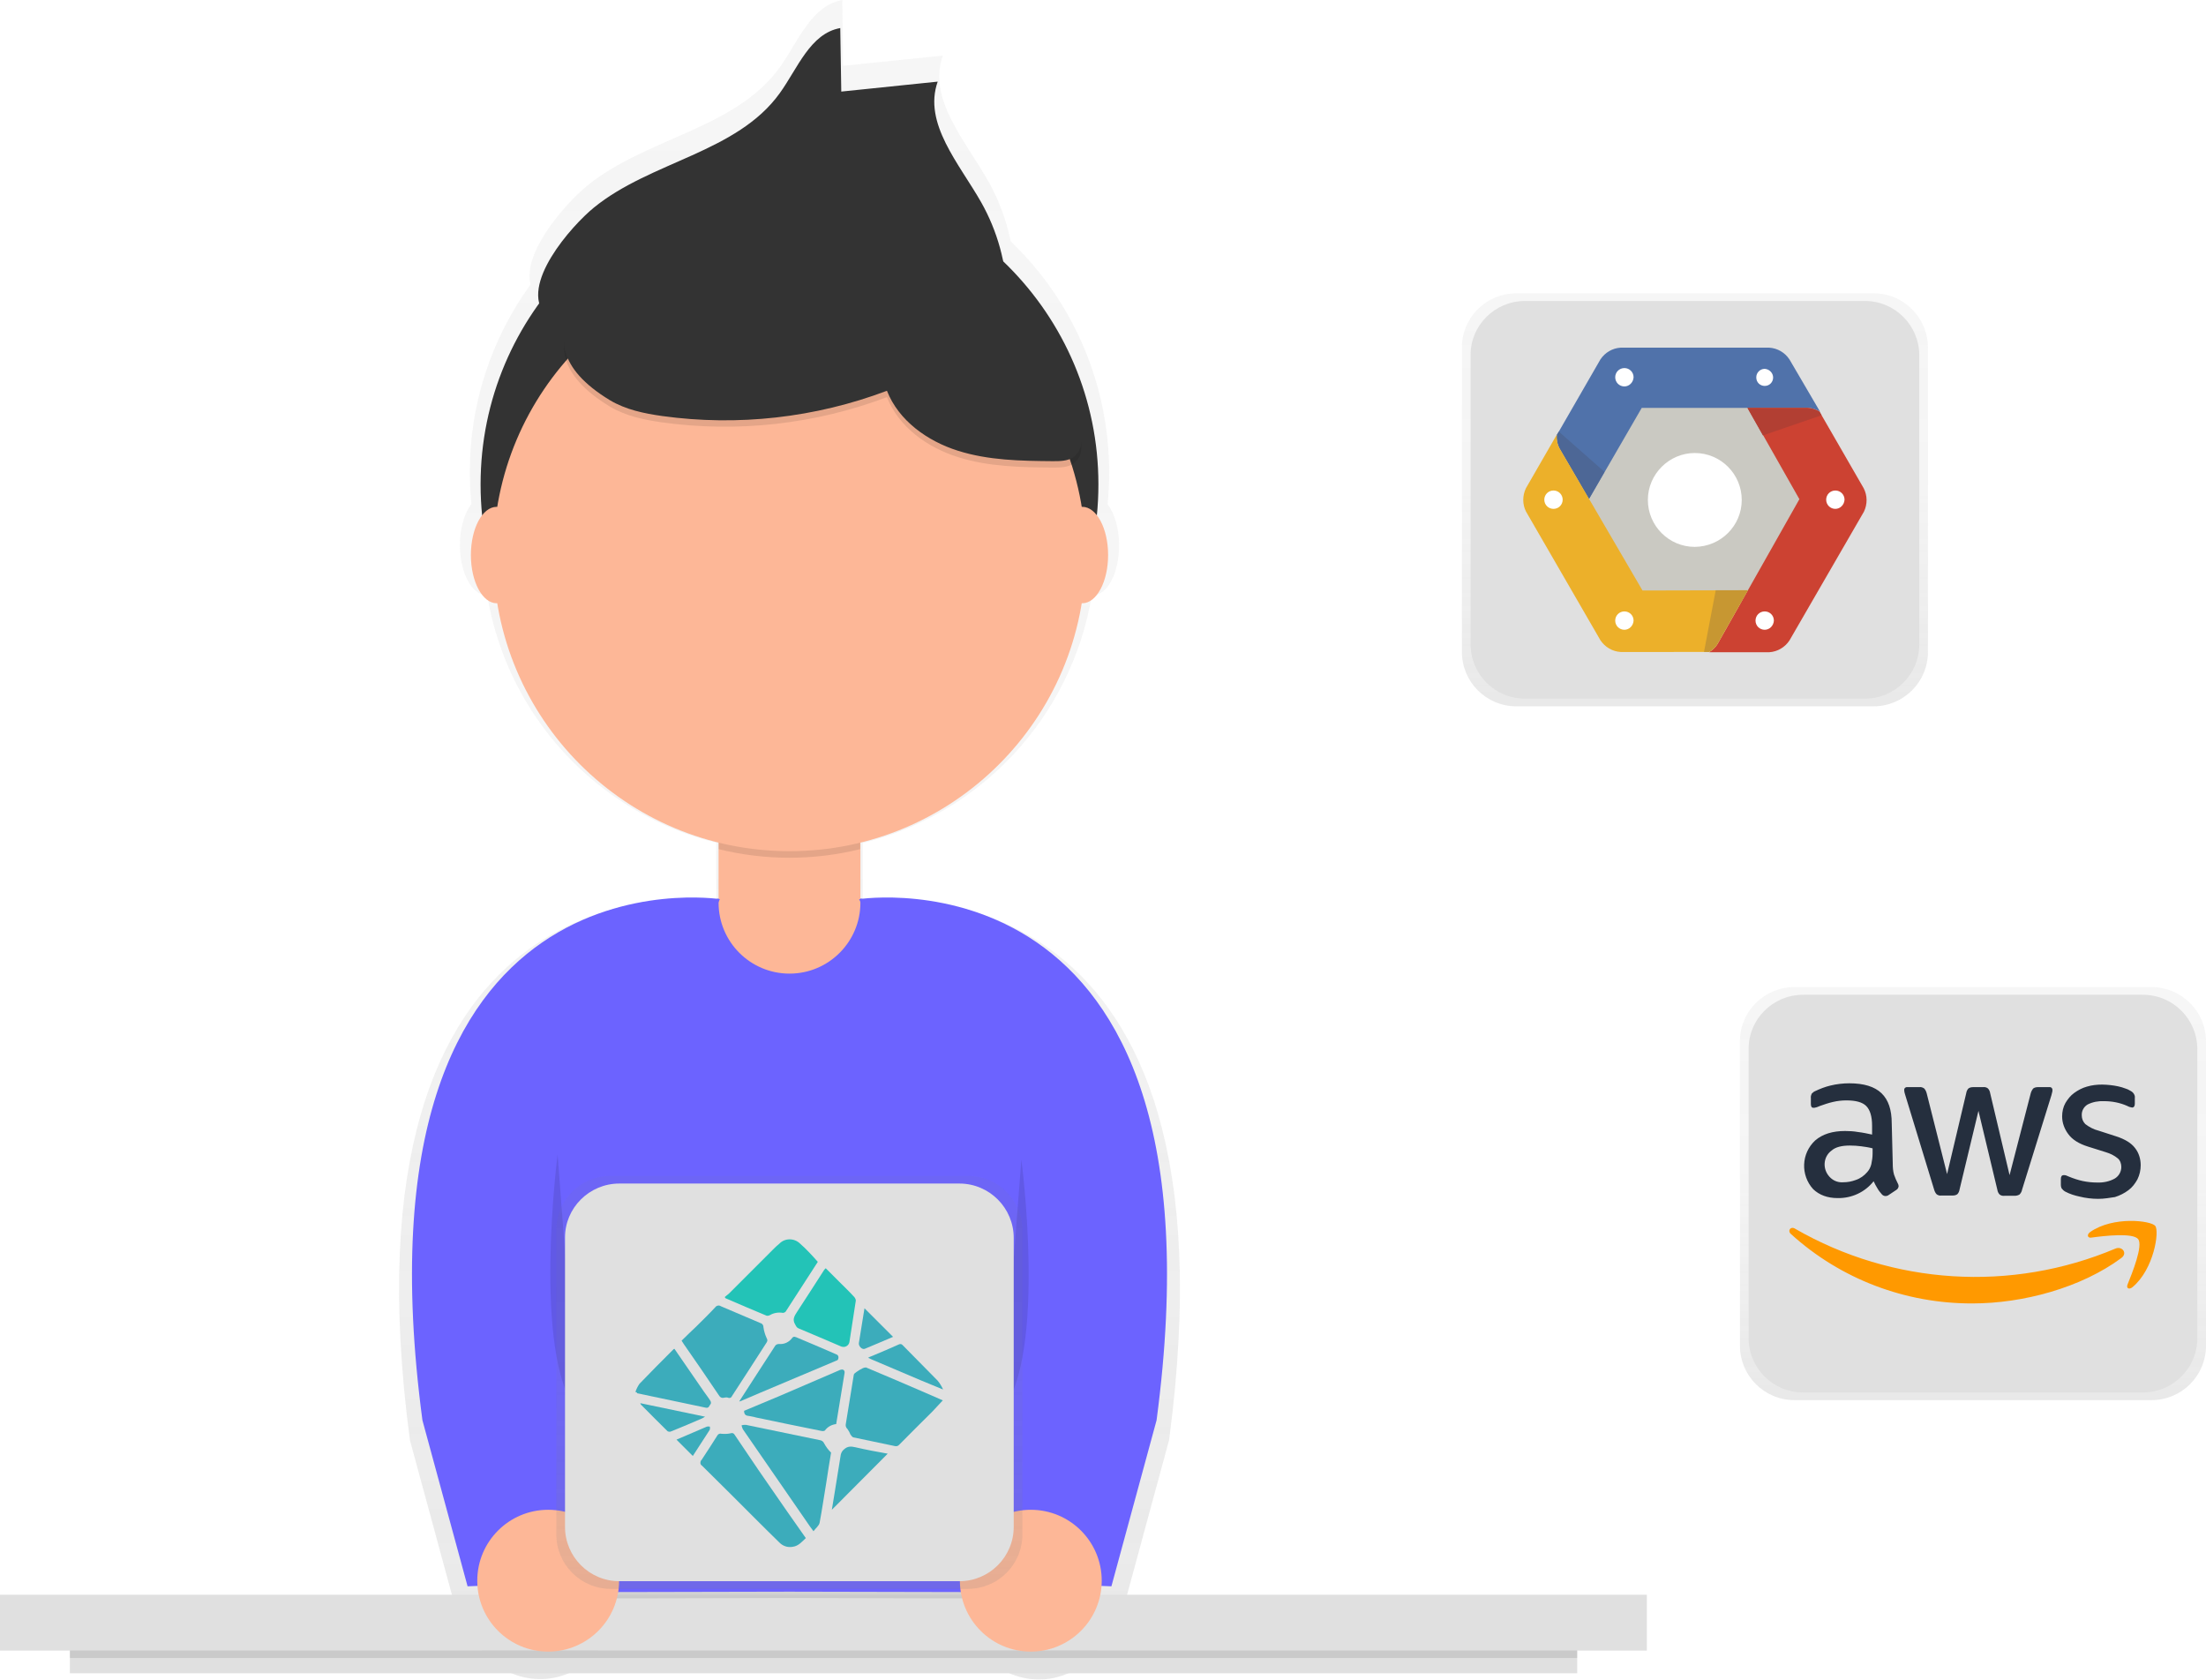 <?xml version="1.0" encoding="utf-8"?>
<!-- Generator: Adobe Illustrator 24.0.1, SVG Export Plug-In . SVG Version: 6.00 Build 0)  -->
<svg version="1.1" id="_x31_dff4cb4-53bd-4ffc-acc1-5e8a2ceb72de"
	 xmlns="http://www.w3.org/2000/svg" xmlns:xlink="http://www.w3.org/1999/xlink" x="0px" y="0px" viewBox="0 0 864.8 658.5"
	 style="enable-background:new 0 0 864.8 658.5;" xml:space="preserve">
<style type="text/css">
	.st0{opacity:0.7;}
	.st1{fill:url(#SVGID_1_);}
	.st2{fill:#E0E0E0;}
	.st3{opacity:0.1;enable-background:new    ;}
	.st4{fill:#6C63FF;}
	.st5{fill:#FDB797;}
	.st6{fill:#333333;}
	.st7{fill:url(#SVGID_2_);}
	.st8{fill:#3CACBB;}
	.st9{fill:#23C3B7;}
	.st10{fill:url(#SVGID_3_);}
	.st11{fill:#252F3E;}
	.st12{fill:#FF9900;}
	.st13{fill:url(#SVGID_4_);}
	.st14{fill:#CAC9C2;}
	.st15{fill:#FFFFFF;}
	.st16{fill:#5072AA;}
	.st17{fill:#4D6796;}
	.st18{fill:#CC4232;}
	.st19{fill:#B23F33;}
	.st20{fill:#ECB02A;}
	.st21{fill:#C79732;}
</style>
<g class="st0">
	
		<linearGradient id="SVGID_1_" gradientUnits="userSpaceOnUse" x1="477.044" y1="-121.327" x2="477.044" y2="537.14" gradientTransform="matrix(1 0 0 -1 -167.6 537.11)">
		<stop  offset="0" style="stop-color:#808080;stop-opacity:0.25"/>
		<stop  offset="0.54" style="stop-color:#808080;stop-opacity:0.12"/>
		<stop  offset="1" style="stop-color:#808080;stop-opacity:0.1"/>
	</linearGradient>
	<path class="st1" d="M338.8,353.2l-0.6-0.1v-22.6c46.6-11.5,81.9-49.7,89.8-97.1h0.3c5.8,0,10.4-8.8,10.4-19.6
		c0-6.7-1.8-12.6-4.5-16.1c0.4-4.1,0.6-8.3,0.6-12.6c0-34.2-13.9-66.9-38.6-90.5c-1.7-8.4-4.7-16.4-8.9-23.8
		c-8.9-15.7-23.7-32-17.7-49l-39.1,4L330.2,0c-12.2,2.2-17.3,16.3-24.5,26.4c-17.4,24.2-52.4,27.6-75.5,46.4
		c-7.9,6.4-25.5,25.9-22.2,38.7c-15.5,21.4-23.9,47.1-23.8,73.5c0,4.2,0.2,8.4,0.6,12.6c-2.7,3.5-4.5,9.4-4.5,16.1
		c0,10.8,4.7,19.6,10.4,19.6h0.3c7.8,47.4,43.2,85.6,89.8,97.1V353l-0.6,0.1c-13.5-1.6-149.3-11.9-119.5,211.5l18.3,67.4l4.1-0.2
		c1.2,15.8,15.1,27.6,30.9,26.4c12.2-1,22.4-9.5,25.5-21.3c25.9-0.1,55.1-0.2,70-0.2s44.2,0.1,70,0.2c4,15.4,19.7,24.6,35,20.6
		c11.9-3.1,20.5-13.4,21.4-25.7l4.1,0.2l18.3-67.4C488.1,341.2,352.3,351.6,338.8,353.2z"/>
</g>
<rect y="625.2" class="st2" width="645.6" height="21.9"/>
<rect x="27.4" y="647" class="st2" width="590.9" height="9"/>
<rect x="27.4" y="647" class="st3" width="590.9" height="3"/>
<path class="st3" d="M193.4,626.8c0,0,86.6-0.3,116.1-0.3s116.1,0.3,116.1,0.3v-12.6H193.4V626.8z"/>
<path class="st4" d="M425.6,624.3c0,0-86.6-0.3-116.1-0.3s-116.1,0.3-116.1,0.3V465c0-64.1,52-116.1,116.1-116.1l0,0
	c64.1,0,116.1,52,116.1,116.1c0,0,0,0,0,0V624.3z"/>
<path class="st5" d="M298.5,290.8h22c9.3,0,16.8,7.5,16.8,16.8c0,0,0,0,0,0v46.3c0,15.3-12.4,27.8-27.8,27.8c0,0,0,0,0,0l0,0
	c-15.3,0-27.8-12.4-27.8-27.8c0,0,0,0,0,0v-46.3C281.7,298.3,289.2,290.8,298.5,290.8C298.5,290.8,298.5,290.8,298.5,290.8z"/>
<path class="st3" d="M281.7,332.9c18.2,4.5,37.3,4.5,55.5,0v-39.5h-55.5V332.9z"/>
<circle class="st6" cx="309.5" cy="189.9" r="121.1"/>
<circle class="st5" cx="309.5" cy="217.6" r="116.1"/>
<path class="st6" d="M232.8,81.4c22.3-18.2,56.1-21.5,72.9-44.9c7-9.7,11.9-23.4,23.7-25.5l0.4,24.9l37.8-3.9
	c-5.8,16.4,8.5,32.2,17.1,47.4c6.3,11.2,9.8,23.8,10.1,36.7c-13.1,7.9-29.4-0.7-44-5.3c-14.2-4.5-29.3-4.9-44.2-5.3
	c-7.6-0.2-15.4-0.4-22.8,1.3c-6.5,1.5-12.6,4.3-18.8,6.9c-10,4.2-41.8,20.1-51.1,9.9C203.3,111.8,224.2,88.4,232.8,81.4z"/>
<path class="st3" d="M239.1,159.4c6.2,3.7,13.4,5.2,20.5,6.2c29.7,4.1,60,0.7,88.1-9.9c4.6,11.7,15.8,19.7,27.8,23.5
	s24.7,4,37.2,4.1c2.8,0,5.7,0,8-1.5c5.6-3.8,2.9-12.4-0.4-18.3l-16.2-29.3c-4.8-8.7-9.7-17.5-17.1-24.1
	c-9.3-8.2-21.6-12.1-33.8-14.5c-28.7-5.7-58.4-4.7-86.6,2.9C236.5,106.7,197.7,134.3,239.1,159.4z"/>
<path class="st6" d="M239.1,156.9c6.2,3.7,13.4,5.2,20.5,6.2c29.7,4.1,60,0.7,88.1-9.9c4.6,11.7,15.8,19.7,27.8,23.5
	s24.7,4,37.2,4.1c2.8,0,5.7,0,8-1.5c5.6-3.8,2.9-12.4-0.4-18.3l-16.2-29.3c-4.8-8.7-9.7-17.5-17.1-24.1
	c-9.3-8.2-21.6-12.1-33.8-14.5c-28.7-5.7-58.4-4.7-86.6,2.9C236.5,104.2,197.7,131.8,239.1,156.9z"/>
<ellipse class="st5" cx="424.3" cy="217.6" rx="10.1" ry="18.9"/>
<ellipse class="st5" cx="194.7" cy="217.6" rx="10.1" ry="18.9"/>
<path class="st4" d="M336.8,352.5c0,0,146.8-22.9,116.6,204.3l-17.7,65.1l-50.5-2c0,0,32.8-75.7,12.6-126.2S336.8,352.5,336.8,352.5
	z"/>
<path class="st4" d="M282.2,352.5c0,0-146.8-22.9-116.6,204.3l17.7,65.1l50.5-2c0,0-32.8-75.7-12.6-126.2S282.2,352.5,282.2,352.5z"
	/>
<path class="st3" d="M218.6,452.6c0,0-10.1,78,7.6,100.7"/>
<path class="st3" d="M400.4,454.6c0,0,10.1,76-7.6,98.7"/>
<circle class="st5" cx="404.1" cy="619.7" r="27.8"/>
<circle class="st5" cx="214.9" cy="619.7" r="27.8"/>
<g class="st0">
	
		<linearGradient id="SVGID_2_" gradientUnits="userSpaceOnUse" x1="309.425" y1="34.89" x2="309.425" y2="196.89" gradientTransform="matrix(1 0 0 -1 0 657.89)">
		<stop  offset="0" style="stop-color:#808080;stop-opacity:0.25"/>
		<stop  offset="0.54" style="stop-color:#808080;stop-opacity:0.12"/>
		<stop  offset="1" style="stop-color:#808080;stop-opacity:0.1"/>
	</linearGradient>
	<path class="st7" d="M239.4,461h140.1c11.8,0,21.3,9.6,21.3,21.3v119.3c0,11.8-9.6,21.3-21.3,21.3H239.4
		c-11.8,0-21.3-9.6-21.3-21.3V482.3C218,470.6,227.6,461,239.4,461z"/>
</g>
<path class="st2" d="M242.8,464h133.3c11.8,0,21.3,9.6,21.3,21.3v113.3c0,11.8-9.6,21.3-21.3,21.3H242.8c-11.8,0-21.3-9.6-21.3-21.3
	V485.3C221.4,473.6,231,464,242.8,464z"/>
<g id="Layer_2_1_">
	<g id="Layer_1-2">
		<path class="st8" d="M369.6,549c-1.5,1.6-2.8,3-4.1,4.4c-4.3,4.3-8.7,8.6-13,13c-0.4,0.5-1.1,0.7-1.8,0.5
			c-5.4-1.2-10.8-2.2-16.2-3.4c-0.4-0.1-0.8-0.7-1.1-1.1c-0.3-0.8-0.7-1.5-1.2-2.2c-0.6-0.5-0.8-1.3-0.6-2.1
			c1.1-6.4,2-12.7,3.1-19.1c0-0.4,0.6-0.8,1-1.1c0.8-0.6,1.7-1.1,2.5-1.5c0.4-0.2,0.8-0.3,1.3-0.3c7.2,3,14.4,6.1,21.6,9.2
			C363.9,546.5,366.6,547.7,369.6,549z"/>
		<path class="st8" d="M267.2,525.6c1.9-1.9,3.8-3.7,5.7-5.5c2.5-2.5,5.1-5,7.5-7.6c0.5-0.7,1.5-0.9,2.2-0.4
			c5.1,2.2,10.3,4.4,15.5,6.6c0.8,0.2,1.2,0.9,1.2,1.7c0.2,1.4,0.6,2.8,1.2,4.1c0.3,0.6,0.5,1,0.1,1.7c-4.6,7.1-9.1,14.2-13.7,21.2
			c-0.2,0.6-0.9,0.8-1.4,0.6c-0.4-0.2-0.9-0.2-1.4-0.1c-1.3,0.4-1.9-0.2-2.5-1.2c-4.4-6.6-9-13.2-13.5-19.7
			C267.8,526.5,267.5,526.1,267.2,525.6z"/>
		<path class="st8" d="M325.8,569.5c-0.6,3.6-1.3,7.8-1.9,11.9c-0.9,5.2-1.6,10.4-2.6,15.6c-0.2,1.1-1.5,2.1-2.4,3.3
			c-0.6-0.8-1-1.4-1.4-1.9c-8.8-12.7-17.5-25.4-26.3-38.1c-0.2-0.5-0.4-1-0.5-1.5c0.6-0.2,1.1-0.2,1.7-0.2c9.7,2,19.3,4,29,6
			c0.8,0.1,1.4,0.6,1.7,1.3C323.8,567.2,324.7,568.4,325.8,569.5z"/>
		<path class="st8" d="M315.9,603c-1.6,1.5-2.9,3.1-5.1,3.4c-2,0.4-4-0.3-5.4-1.8c-3.4-3.3-6.8-6.7-10.2-10.1
			c-6.6-6.6-13.3-13.3-20-19.9c-0.7-0.4-0.8-1.3-0.4-2c0.1-0.1,0.1-0.2,0.2-0.2c2.1-3.2,4.2-6.4,6.2-9.6c0.3-0.6,1-0.9,1.6-0.7
			c1.2,0.1,2.5,0.1,3.7-0.2c0.6-0.2,1.2,0,1.5,0.6c1.8,2.7,3.6,5.3,5.4,8c2.6,3.9,5.3,7.8,8,11.7C306.1,589.1,311,596,315.9,603z"/>
		<path class="st9" d="M320.6,494.7c-4.1,6.4-8.3,12.9-12.6,19.5c-0.3,0.3-0.7,0.5-1.1,0.5c-1.8-0.3-3.6,0-5.1,0.9
			c-0.4,0.2-0.8,0.3-1.3,0.2c-5.3-2.2-10.7-4.5-16-6.8c-0.1,0-0.1-0.1-0.4-0.5c0.5-0.4,1.1-0.9,1.7-1.4l17.2-17.2
			c0.8-0.8,1.6-1.6,2.5-2.3c2.2-2.3,5.9-2.3,8.2,0c0,0,0,0,0,0C316.1,489.7,318.3,492.1,320.6,494.7z"/>
		<path class="st8" d="M291.7,553.1c4.7-2,9.4-3.9,14.1-5.9c7.7-3.3,15.4-6.6,23-9.9c0.3-0.1,0.5-0.3,0.8-0.3
			c0.9-0.3,1.6,0.2,1.5,1.2c-1.1,6.7-2.2,13.3-3.3,20.1c-1.8,0.2-3.4,1.1-4.4,2.5c-0.2,0.2-0.8,0.3-1.3,0.2
			c-8.6-1.7-17.2-3.5-25.8-5.3c-0.9-0.3-1.9-0.4-2.8-0.6C292.2,555,291.7,554.4,291.7,553.1z"/>
		<path class="st9" d="M323.7,497.2l5.4,5.4c2,2,4,3.9,5.9,6c0.3,0.4,0.5,0.9,0.5,1.3c-0.8,5.4-1.7,10.8-2.5,16.2
			c-0.2,1.3-1.5,2.2-2.8,1.9c-0.1,0-0.3-0.1-0.4-0.1c-5.5-2.4-11.1-4.7-16.7-7.1c-0.8-0.3-1-0.9-1.4-1.6c-1.2-2-0.2-3.4,0.9-5.1
			c3.5-5.3,6.9-10.7,10.4-16.1C323.1,497.8,323.4,497.5,323.7,497.2z"/>
		<path class="st8" d="M289.8,549.4l6.9-10.7c2.3-3.6,4.7-7.2,7-10.8c0.3-0.7,1-1,1.7-1c2,0.2,3.9-0.7,5.1-2.3
			c0.3-0.5,0.9-0.7,1.4-0.4c0,0,0,0,0.1,0c5.2,2.2,10.5,4.4,15.7,6.7c0.5,0.2,1,0.4,1,1.3c0,0.9-0.4,1.1-1,1.3
			c-9.8,4.1-19.6,8.3-29.4,12.4l-8.2,3.5L289.8,549.4z"/>
		<path class="st8" d="M249.1,545.7c0.4-1.2,0.9-2.2,1.6-3.2c4.4-4.6,8.9-9.1,13.4-13.6c0,0,0.2,0,0.3-0.1c0.4,0.6,0.9,1.3,1.3,1.9
			c3.4,4.9,6.8,9.9,10.2,14.8c0.9,1.3,1.8,2.4,2.6,3.7c0.2,0.3,0.3,1,0.1,1.2c-0.5,0.5-0.6,1.7-1.8,1.5c-9.1-1.9-18.1-3.8-27.1-5.7
			C249.8,545.9,249.7,545.9,249.1,545.7z"/>
		<path class="st8" d="M326.1,591.9c0.3-1.9,0.7-4.3,1.1-6.7c0.8-5,1.6-9.9,2.4-14.9c0.2-0.8,0.6-1.6,1.3-2.1
			c1.4-1.3,2.8-1.2,4.5-0.8c4.3,1,8.6,1.8,12.6,2.5L326.1,591.9z"/>
		<path class="st8" d="M369.6,544.7c-2.8-1.2-5.7-2.3-8.5-3.5l-19.3-8.2c-0.4-0.2-0.8-0.4-1.5-0.7c0.6-0.3,0.9-0.5,1.3-0.6
			c3.6-1.5,7.2-3,10.7-4.6c0.5-0.3,1.2-0.2,1.5,0.2c4.6,4.7,9.2,9.3,13.8,14c0.8,1,1.5,2.1,2,3.2L369.6,544.7z"/>
		<path class="st8" d="M251,550.1l25.4,5.3c-0.3,0.2-0.7,0.4-1,0.6c-4.1,1.8-8.2,3.5-12.4,5.2c-0.4,0.2-0.9,0.1-1.3-0.1
			c-3.5-3.4-6.9-6.9-10.3-10.3C251.2,550.7,251.2,550.5,251,550.1z"/>
		<path class="st8" d="M338.9,512.9l11.2,11.2c-3.6,1.5-7.4,3.2-11.1,4.7c-1.1,0.4-2.5-1.1-2.3-2.3c0.5-3.3,1.1-6.6,1.6-9.9
			L338.9,512.9z"/>
		<path class="st8" d="M271.6,570.8l-6.4-6.4l2.1-0.9c3.3-1.4,6.5-2.8,9.8-4.2c0.4-0.1,0.8-0.1,1.2,0c0,0.4,0.1,0.9-0.1,1.3
			C276,564,273.8,567.4,271.6,570.8z"/>
		<path class="st8" d="M369.7,544.6v0.2l-0.1-0.1L369.7,544.6z"/>
	</g>
</g>
<g class="st0">
	
		<linearGradient id="SVGID_3_" gradientUnits="userSpaceOnUse" x1="773.425" y1="108.89" x2="773.425" y2="270.89" gradientTransform="matrix(1 0 0 -1 0 657.89)">
		<stop  offset="0" style="stop-color:#808080;stop-opacity:0.25"/>
		<stop  offset="0.54" style="stop-color:#808080;stop-opacity:0.12"/>
		<stop  offset="1" style="stop-color:#808080;stop-opacity:0.1"/>
	</linearGradient>
	<path class="st10" d="M703.4,387h140.1c11.8,0,21.3,9.6,21.3,21.3v119.3c0,11.8-9.6,21.3-21.3,21.3H703.4
		c-11.8,0-21.3-9.6-21.3-21.3V408.3C682,396.6,691.6,387,703.4,387z"/>
</g>
<path class="st2" d="M706.8,390h133.3c11.8,0,21.3,9.6,21.3,21.3v113.3c0,11.8-9.6,21.3-21.3,21.3H706.8c-11.8,0-21.3-9.6-21.3-21.3
	V411.3C685.4,399.6,695,390,706.8,390z"/>
<path class="st11" d="M742,456.2c0,1.4,0.1,2.9,0.5,4.3c0.4,1.2,0.9,2.3,1.5,3.5c0.2,0.3,0.3,0.7,0.3,1.1c-0.1,0.6-0.4,1.1-0.9,1.4
	l-3,2c-0.4,0.3-0.8,0.4-1.3,0.4c-0.5,0-1.1-0.3-1.4-0.7c-0.6-0.7-1.2-1.4-1.7-2.3c-0.5-0.8-1-1.7-1.5-2.8c-3.4,4.3-8.6,6.7-14.1,6.6
	c-4,0-7.2-1.2-9.6-3.5c-5-5.5-4.7-14,0.8-19.1c2.9-2.5,6.8-3.7,11.7-3.7c1.7,0,3.4,0.1,5.1,0.4c1.8,0.2,3.6,0.6,5.5,1v-3.5
	c0-3.6-0.8-6.2-2.3-7.7s-4.1-2.2-7.8-2.2c-1.7,0-3.5,0.2-5.2,0.6c-1.8,0.4-3.5,1-5.2,1.6c-0.5,0.2-1.1,0.5-1.7,0.6
	c-0.2,0.1-0.5,0.1-0.8,0.1c-0.7,0-1-0.5-1-1.5v-2.3c-0.1-0.6,0.1-1.2,0.3-1.7c0.4-0.4,0.8-0.8,1.3-1c1.9-0.9,3.9-1.7,6-2.2
	c2.4-0.6,5-0.9,7.5-0.9c5.7,0,9.9,1.3,12.6,3.9c2.7,2.6,4,6.5,4,11.8L742,456.2L742,456.2z M722.6,463.5c1.7,0,3.3-0.3,4.9-0.9
	c1.8-0.6,3.3-1.7,4.5-3.1c0.8-0.9,1.3-1.9,1.6-3.1c0.3-1.4,0.5-2.8,0.5-4.2v-2c-1.5-0.4-2.9-0.6-4.4-0.8c-1.5-0.2-3-0.3-4.5-0.3
	c-3.2,0-5.6,0.6-7.1,1.9c-3.1,2.2-3.7,6.5-1.5,9.6C718,462.6,720.2,463.7,722.6,463.5L722.6,463.5z M761,468.7
	c-0.6,0.1-1.3-0.1-1.8-0.5c-0.5-0.5-0.8-1.2-1-1.9l-11.3-37c-0.2-0.6-0.4-1.3-0.4-1.9c-0.1-0.6,0.3-1.1,0.9-1.2c0.1,0,0.2,0,0.3,0
	h4.7c0.7-0.1,1.3,0.1,1.9,0.5c0.5,0.5,0.8,1.2,1,1.9l8,31.7l7.5-31.7c0.1-0.7,0.4-1.4,0.9-1.9c0.6-0.4,1.2-0.5,1.9-0.5h3.8
	c0.7-0.1,1.4,0.1,1.9,0.5c0.5,0.5,0.8,1.2,0.9,1.9l7.6,32.1l8.3-32.1c0.2-0.7,0.5-1.3,1-1.9c0.6-0.4,1.2-0.5,1.9-0.5h4.4
	c0.6-0.1,1.1,0.3,1.2,0.9c0,0.1,0,0.2,0,0.3c0,0.3,0,0.5-0.1,0.8c-0.1,0.4-0.2,0.8-0.3,1.2l-11.5,37c-0.1,0.7-0.5,1.4-1,1.9
	c-0.5,0.3-1.2,0.5-1.8,0.5h-4.1c-0.7,0.1-1.4-0.1-1.9-0.5c-0.5-0.5-0.8-1.2-0.9-1.9l-7.4-30.9l-7.4,30.8c-0.1,0.7-0.4,1.4-0.9,1.9
	c-0.6,0.4-1.2,0.5-1.9,0.5L761,468.7z M822.6,470c-2.5,0-5-0.3-7.4-0.9c-1.9-0.4-3.8-1-5.5-1.9c-0.6-0.3-1.1-0.8-1.5-1.3
	c-0.2-0.4-0.3-0.9-0.3-1.3v-2.4c0-1,0.4-1.5,1.1-1.5c0.3,0,0.6,0,0.9,0.1c0.3,0.1,0.7,0.3,1.2,0.5c1.7,0.7,3.5,1.3,5.3,1.7
	c1.9,0.4,3.8,0.6,5.7,0.6c2.4,0.1,4.9-0.4,7-1.6c1.6-1,2.5-2.7,2.5-4.5c0-1.2-0.4-2.5-1.3-3.3c-1.4-1.2-3.1-2-4.8-2.5l-7-2.2
	c-3.5-1.1-6.1-2.7-7.7-4.9c-1.5-2-2.4-4.4-2.4-6.9c0-1.9,0.4-3.7,1.3-5.3c0.9-1.5,2-2.9,3.4-3.9c1.5-1.1,3.2-2,5-2.5
	c2-0.6,4-0.8,6-0.8c1.1,0,2.1,0.1,3.2,0.2c1.1,0.1,2.1,0.3,3.1,0.5s1.9,0.5,2.7,0.8c0.7,0.2,1.4,0.5,2,0.9c0.6,0.3,1.1,0.7,1.4,1.2
	c0.3,0.5,0.5,1,0.4,1.6v2.3c0,1-0.4,1.5-1.1,1.5c-0.6-0.1-1.3-0.3-1.8-0.6c-2.9-1.3-6-1.9-9.2-1.9c-2.2-0.1-4.4,0.3-6.4,1.3
	c-1.5,0.9-2.4,2.5-2.3,4.3c0,1.3,0.5,2.5,1.4,3.4c1.6,1.2,3.3,2.1,5.3,2.6l6.8,2.2c3.4,1.1,5.9,2.6,7.4,4.6c1.5,1.9,2.2,4.3,2.2,6.7
	c0,1.9-0.4,3.8-1.3,5.6c-0.9,1.6-2,3.1-3.5,4.2c-1.6,1.2-3.4,2.1-5.3,2.7C827.1,469.6,824.8,470,822.6,470L822.6,470z"/>
<path class="st12" d="M831.6,493.2C815.8,504.9,793,511,773.3,511c-26.3,0.1-51.7-9.5-71.2-27.2c-1.5-1.3-0.1-3.2,1.6-2.1
	c38.3,22.1,84.8,25,125.6,7.8C831.9,488.4,834.2,491.3,831.6,493.2L831.6,493.2z"/>
<path class="st12" d="M838.2,485.8c-2-2.6-13.3-1.3-18.4-0.6c-1.5,0.2-1.8-1.2-0.4-2.2c9-6.3,23.8-4.5,25.5-2.4
	c1.7,2.1-0.5,17-8.9,24c-1.3,1.1-2.5,0.5-2-0.9C835.9,499,840.2,488.3,838.2,485.8z"/>
<g class="st0">
	
		<linearGradient id="SVGID_4_" gradientUnits="userSpaceOnUse" x1="664.425" y1="380.89" x2="664.425" y2="542.89" gradientTransform="matrix(1 0 0 -1 0 657.89)">
		<stop  offset="0" style="stop-color:#808080;stop-opacity:0.25"/>
		<stop  offset="0.54" style="stop-color:#808080;stop-opacity:0.12"/>
		<stop  offset="1" style="stop-color:#808080;stop-opacity:0.1"/>
	</linearGradient>
	<path class="st13" d="M594.4,115h140.1c11.8,0,21.3,9.6,21.3,21.3v119.3c0,11.8-9.6,21.3-21.3,21.3H594.4
		c-11.8,0-21.3-9.6-21.3-21.3V136.3C573,124.6,582.6,115,594.4,115z"/>
</g>
<path class="st2" d="M597.8,118h133.3c11.8,0,21.3,9.6,21.3,21.3v113.3c0,11.8-9.6,21.3-21.3,21.3H597.8c-11.8,0-21.3-9.6-21.3-21.3
	V139.3C576.4,127.6,586,118,597.8,118z"/>
<path class="st14" d="M639.9,236.6l-23.7-41l23.7-41h47.3l23.7,41l-23.7,41H639.9"/>
<path class="st15" d="M664.4,214.4c-10.2,0-18.4-8.3-18.4-18.4s8.3-18.4,18.4-18.4c10.2,0,18.4,8.3,18.4,18.4
	C682.8,206.1,674.6,214.3,664.4,214.4"/>
<path class="st16" d="M701.5,140.9c-1.8-2.7-4.7-4.4-7.9-4.6h-58.3c-3.2,0.2-6.1,1.9-7.9,4.6l-17,29.5c-0.2,1.8,0.2,3.7,1.1,5.4
	l11.5,19.7l20.6-35.6h65.1c1.7,0.1,3.3,0.6,4.8,1.5L701.5,140.9"/>
<path class="st17" d="M611.1,169.2l-0.8,1.3c-0.2,1.8,0.2,3.7,1.1,5.4l11.5,19.7l6.1-10.6L611.1,169.2"/>
<path class="st15" d="M636.8,151.5c-2,0-3.6-1.6-3.6-3.6s1.6-3.6,3.6-3.6c2,0,3.6,1.6,3.6,3.6l0,0
	C640.3,149.9,638.7,151.5,636.8,151.5 M695.1,148c0,1.8-1.4,3.3-3.3,3.3c-1.8,0-3.3-1.4-3.3-3.3c0,0,0-0.1,0-0.1
	c0-1.8,1.5-3.3,3.3-3.3C693.6,144.7,695.1,146.2,695.1,148z"/>
<path class="st18" d="M730.6,191.4l-17.3-30c-1.4-0.9-3.1-1.4-4.8-1.5h-23.4l20.3,35.8l-32.1,56.8c-0.8,1.3-2,2.4-3.3,3.2h23.6
	c3.2-0.2,6.1-1.9,7.9-4.6l29.2-50.5C732.1,197.7,732.1,194.3,730.6,191.4"/>
<path class="st19" d="M714.1,162.8l-0.8-1.4c-1.4-0.9-3.1-1.4-4.8-1.5h-23.5l6.1,10.8L714.1,162.8"/>
<path class="st15" d="M691.8,246.9c-2,0-3.6-1.6-3.6-3.6s1.6-3.6,3.6-3.6c2,0,3.6,1.6,3.6,3.6l0,0
	C695.3,245.3,693.7,246.9,691.8,246.9 M719.5,199.5c-2,0-3.6-1.6-3.6-3.6s1.6-3.6,3.6-3.6c2,0,3.6,1.6,3.6,3.6l0,0
	C723,197.9,721.4,199.5,719.5,199.5"/>
<path class="st20" d="M643.9,231.5l-32.5-55.7c-0.9-1.6-1.2-3.5-1.1-5.4l-12.1,21c-1.4,2.9-1.4,6.3,0,9.1l29.2,50.5
	c1.8,2.7,4.7,4.4,7.9,4.6H670c1.3-0.8,2.5-1.8,3.3-3.2l11.9-21L643.9,231.5"/>
<path class="st21" d="M668,255.6h2c1.3-0.8,2.5-1.8,3.3-3.2l11.9-21h-12.6L668,255.6"/>
<path class="st15" d="M636.8,246.9c-2,0-3.6-1.6-3.6-3.6s1.6-3.6,3.6-3.6c2,0,3.6,1.6,3.6,3.6l0,0
	C640.3,245.3,638.7,246.9,636.8,246.9 M609,199.5c-2,0-3.6-1.6-3.6-3.6s1.6-3.6,3.6-3.6c2,0,3.6,1.6,3.6,3.6l0,0
	C612.6,197.9,611,199.5,609,199.5"/>
</svg>
